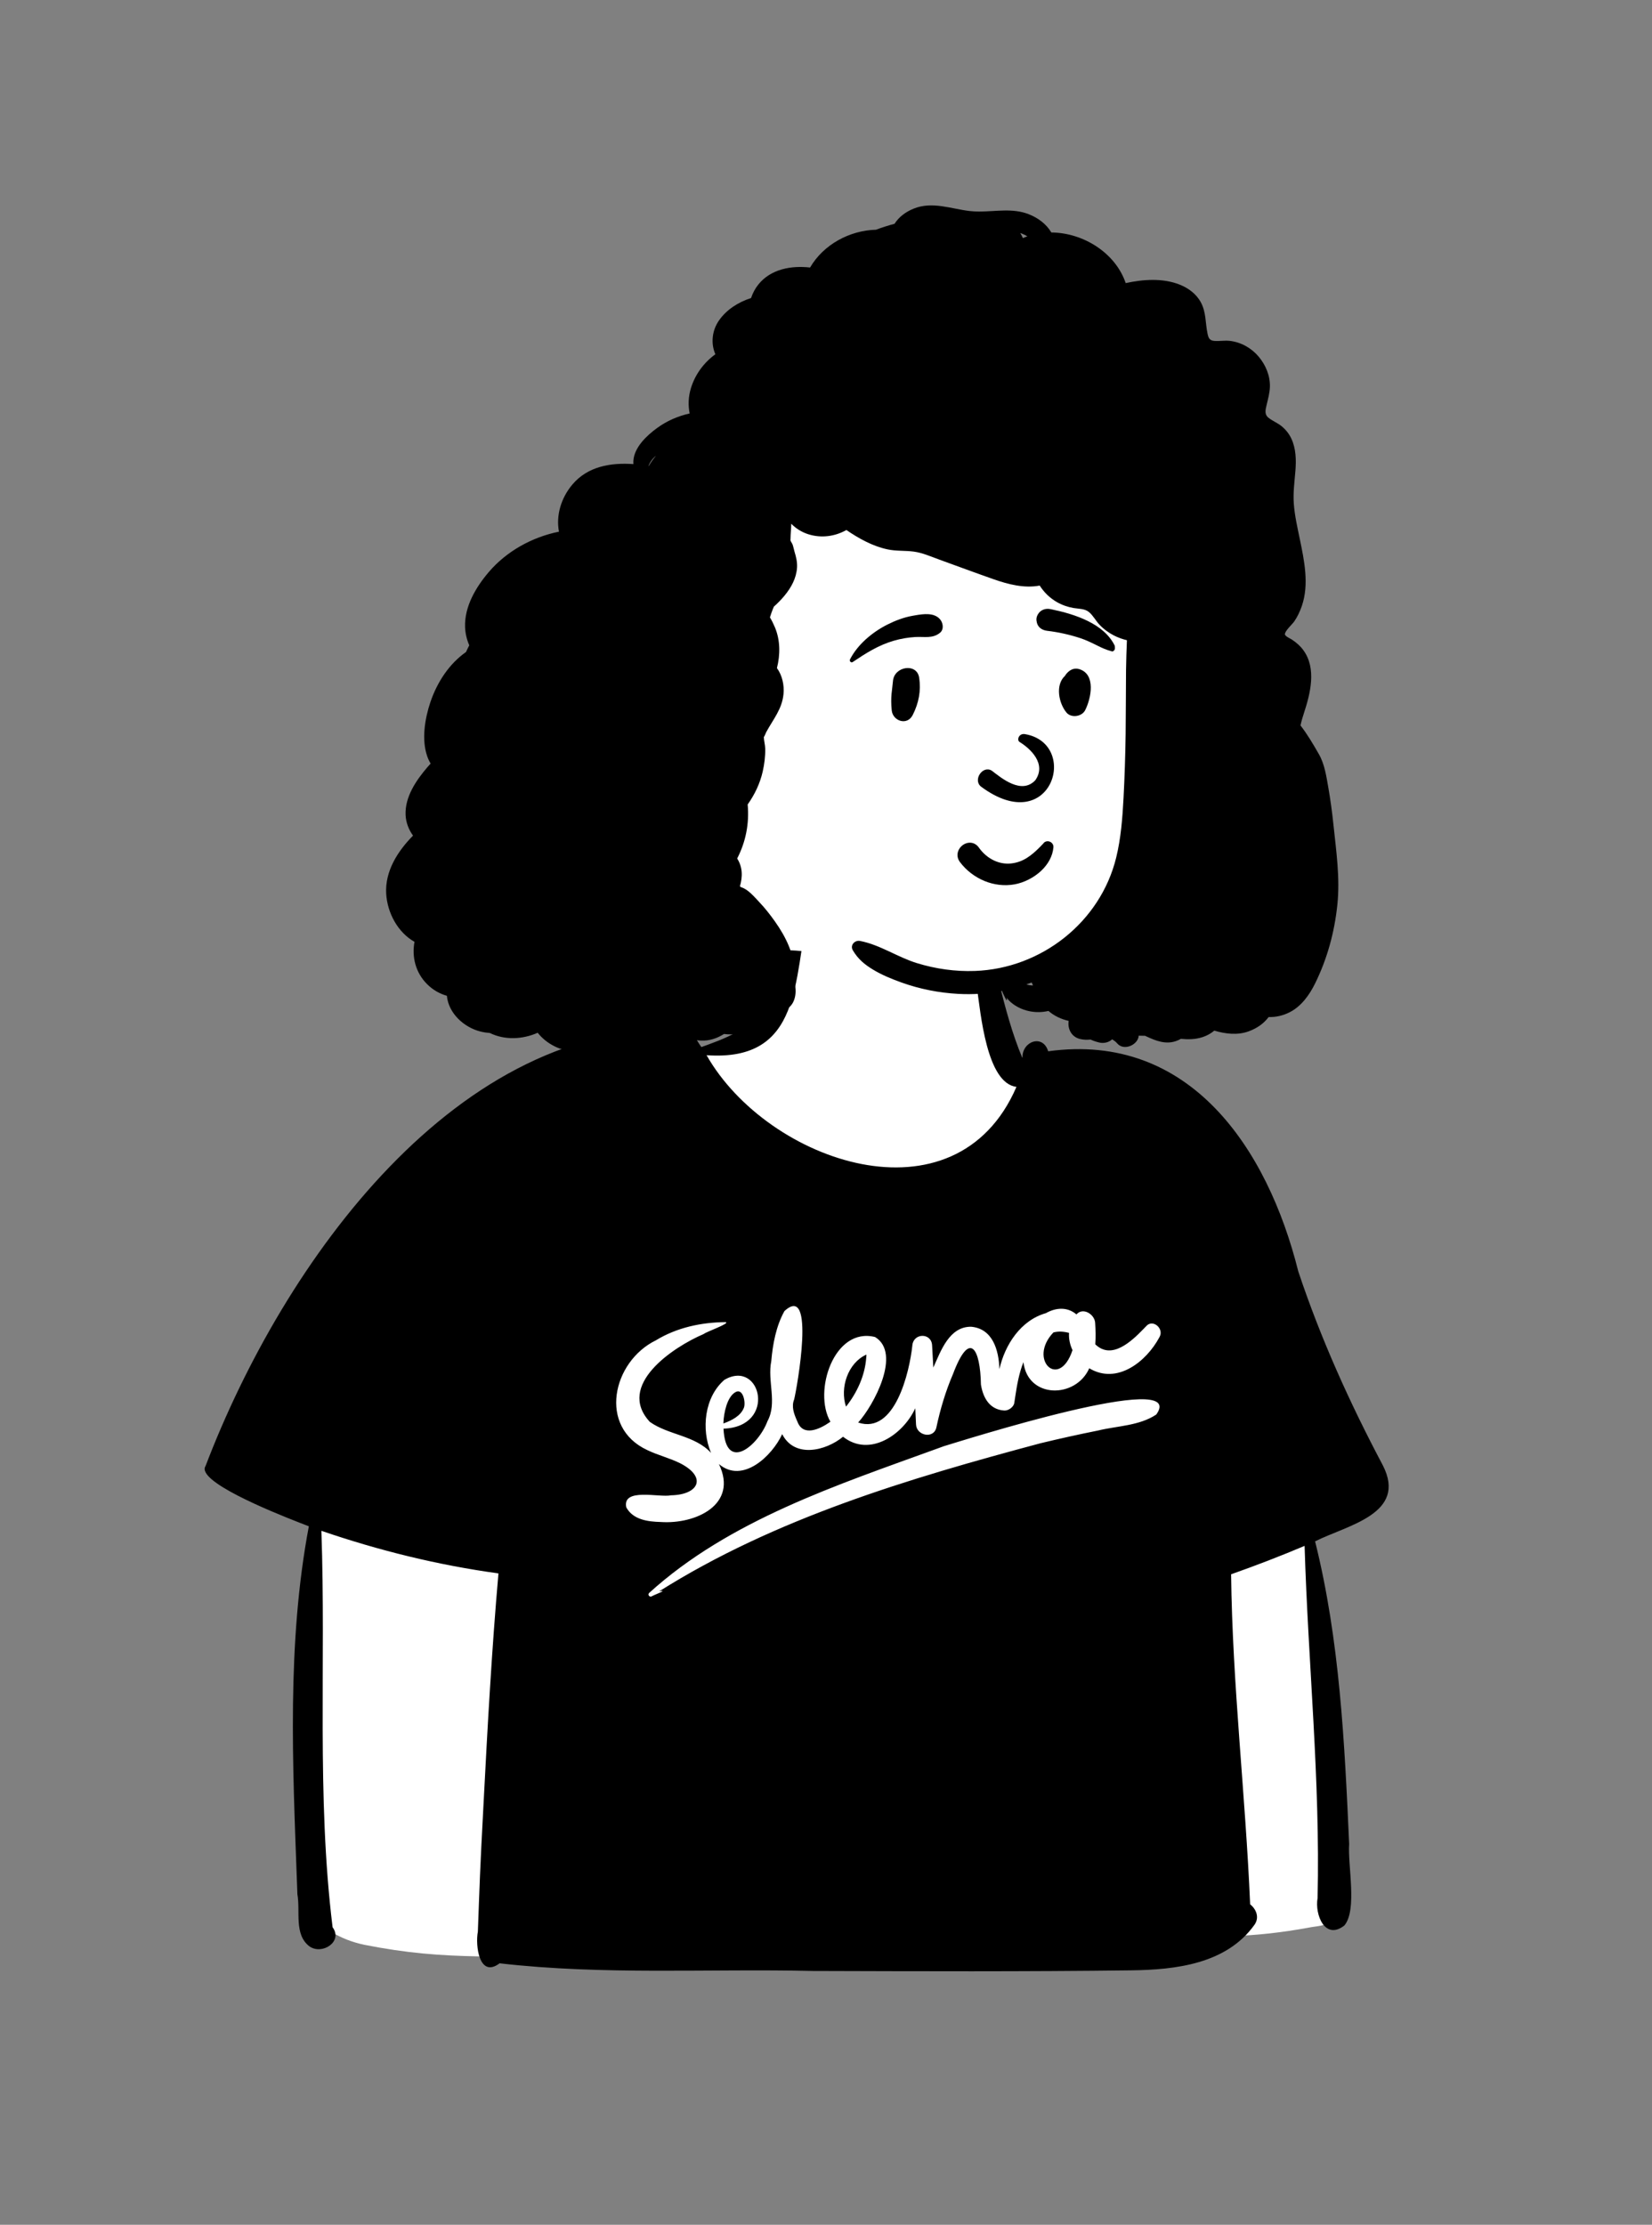 <svg width="150" height="202" viewBox="0 0 150 202" fill="none" xmlns="http://www.w3.org/2000/svg">
<rect x="0" y="0" width="150" height="202" fill="#808080" stroke="none"/>
<path fill-rule="evenodd" clip-rule="evenodd" d="M87.472 178.084C76.861 178.113 70.505 177.989 58.503 177.815C44.611 177.448 40.867 178.109 33.085 176.58C31.895 176.327 30.99 175.944 30.072 175.41C29.742 175.782 29.184 176.336 28.655 175.969C27.679 175.324 28.126 173.07 27.884 171.797C27.483 160.589 26.843 149.046 29.033 137.974C27.705 137.542 19.923 134.339 19.498 133.266C26.536 114.857 41.974 93.315 62.285 94.126C62.694 94.63 63.057 95.376 63.511 95.889C66.272 94.855 70.106 93.818 70.295 89.835C70.773 87.177 71.118 84.695 71.348 82.252C71.389 81.972 71.725 81.876 71.93 81.757C72.018 81.126 72.219 80.48 72.655 80.047C76.214 79.727 84.34 81.196 86.473 81.801C89.382 82.299 89.079 85.422 89.621 87.79C90.48 90.716 91.078 93.754 92.355 96.614C92.644 96.653 93.453 96.794 93.751 96.846C93.767 96.522 93.615 95.561 93.912 95.365C94.462 94.811 94.589 95.864 94.711 96.207C106.732 93.936 114.593 104.141 117.227 115.539C119.135 121.272 121.663 127.073 124.962 133.295C127.032 137.158 121.087 137.876 118.594 139.417C121.166 149.428 121.476 159.622 121.898 169.711C122.009 171.263 122.161 173.374 121.611 174.146C121.35 174.349 121.169 174.343 120.905 174.358C120.395 174.909 119.52 174.872 118.783 175.029C116.454 175.453 114.068 175.736 111.826 175.779C105.534 179.675 95.833 177.496 87.472 178.084Z" fill="white"/>
<path fill-rule="evenodd" clip-rule="evenodd" d="M70.473 82.245C70.803 80.589 73.534 80.973 73.41 82.642C72.032 88.856 72.871 96.42 64.156 95.808C69.688 105.542 86.771 111.463 92.293 98.683C89.572 98.358 89.034 91.923 88.705 89.672L88.692 89.471C88.619 88.313 88.643 87.24 89.339 86.25C90.033 86.77 90.312 87.711 90.547 88.57L90.72 89.258C91.295 91.55 91.897 93.832 92.811 96.019L92.843 96.024C92.797 94.54 94.701 93.862 95.173 95.452C108.055 93.677 115.102 104.312 117.882 115.434C119.91 121.522 122.554 127.379 125.557 133.041C127.823 137.465 122.32 138.477 119.409 139.949C121.648 148.923 122.087 158.22 122.502 167.423C122.364 169.388 123.252 173.417 122.067 174.826C120.311 176.2 119.365 173.844 119.635 172.334C119.887 161.654 118.776 151.022 118.456 140.359C116.258 141.288 114.034 142.144 111.784 142.939C111.899 152.945 113.088 162.95 113.512 172.905C114.069 173.344 114.376 174.104 113.901 174.767C111.356 178.318 106.755 178.848 102.706 178.899C93.072 179.02 83.427 178.982 73.791 178.954C64.327 178.739 54.78 179.346 45.365 178.26C43.52 179.647 43.143 176.658 43.39 175.384L43.484 172.83C43.547 171.128 43.614 169.426 43.7 167.725L43.915 163.577C44.274 156.665 44.655 149.756 45.258 142.858C39.79 142.11 34.399 140.782 29.181 138.99C29.61 150.966 28.729 163.071 30.199 174.986C31.168 176.303 29.224 177.538 28.089 176.714C26.681 175.64 27.285 173.539 27.003 171.993L26.967 170.994C26.573 160.216 26.035 149.211 28.043 138.581L27.18 138.246C24.546 137.218 17.775 134.467 18.663 133.111C25.732 114.58 41.546 92.415 62.49 93.469C63.021 93.837 63.292 94.555 63.686 95.069L64.309 94.843C66.722 93.959 69.343 92.839 69.414 89.867C69.871 87.335 70.233 84.803 70.473 82.245ZM104.989 128.433C107.989 124.235 87.18 130.87 85.701 131.308L85.144 131.511C76.03 134.825 66.205 138.03 58.937 144.637C58.785 144.804 58.975 145.035 59.172 144.942L59.198 144.927C59.487 144.766 60.739 144.319 59.852 144.488C70.352 137.864 82.552 134.225 94.472 131.042C96.204 130.623 97.945 130.238 99.692 129.887C101.455 129.458 103.444 129.463 104.989 128.433ZM72.107 127.067C72.364 126.021 74.088 116.404 71.224 119.042C70.461 120.426 70.168 122.03 70.03 123.588C69.661 125.404 70.593 127.362 69.686 129.037C68.875 131.224 65.892 133.78 65.693 129.716C70.573 129.549 69.108 123.363 65.785 125.275C63.966 126.833 63.651 129.767 64.562 131.916C63.091 130.314 60.706 130.309 59.003 129.1C55.929 125.775 61.093 122.316 63.905 121.118C64.063 120.944 66.368 120.14 65.88 120.043C63.672 120.063 61.46 120.533 59.555 121.695C55.612 123.619 54.27 129.577 58.781 131.665C59.756 132.135 60.824 132.388 61.789 132.873C64.223 134.135 63.436 135.721 60.924 135.767C59.891 135.993 56.481 135.047 56.863 136.858C57.48 137.991 58.823 138.16 60 138.191C63.145 138.407 67.055 136.63 65.278 132.929C67.423 134.757 70.103 132.201 71.022 130.215C72.142 132.413 74.959 131.751 76.549 130.45C78.977 132.363 82.025 130.237 83.106 127.861C83.129 128.356 83.151 128.85 83.175 129.344C83.224 130.357 84.793 130.682 85.025 129.594C85.377 127.941 85.864 126.306 86.533 124.752C88.072 120.666 89.013 122.508 89.067 125.71C89.257 126.912 89.858 127.989 91.186 128.07C91.557 128.093 92.04 127.763 92.097 127.376L92.174 126.864C92.335 125.792 92.523 124.687 92.928 123.679C93.318 127.016 97.686 127 98.903 124.233C101.43 125.75 104.081 123.631 105.259 121.439L105.294 121.373C105.706 120.623 104.66 119.717 104.062 120.422L103.854 120.638C102.727 121.805 100.933 123.498 99.45 122.057C99.499 121.406 99.479 120.742 99.439 120.102C99.391 119.339 98.339 118.661 97.74 119.343C96.897 118.626 95.849 118.729 94.966 119.229C92.681 119.876 91.241 122.101 90.745 124.314C90.692 122.546 90.114 120.628 88.173 120.462C86.184 120.445 85.423 122.669 84.745 124.166C84.706 123.496 84.668 122.825 84.634 122.155C84.575 121.001 82.975 121.013 82.844 122.121L82.841 122.155C82.589 124.548 81.264 130.282 77.92 129.16C79.33 127.606 81.88 122.871 79.456 121.396C75.724 120.456 73.809 126.346 75.401 129.086L75.318 129.144C74.409 129.772 72.907 130.47 72.399 129.064L72.341 128.934C72.081 128.339 71.851 127.695 72.107 127.067ZM66.769 126.405C67.475 125.992 67.727 127.359 67.546 127.817C67.257 128.553 66.469 128.963 65.684 129.243L65.686 129.16C65.721 128.32 66.001 126.854 66.769 126.405ZM78.664 122.992C78.68 123.091 78.654 123.211 78.65 123.302C78.529 124.913 77.813 126.46 76.817 127.716C76.243 126.009 76.983 123.752 78.664 122.992ZM95.651 120.979C96.109 120.858 96.595 120.892 97.067 121.02C97.033 121.557 97.149 122.094 97.383 122.587C96.164 126.247 93.3 123.429 95.651 120.979Z" fill="black"/>
<path fill-rule="evenodd" clip-rule="evenodd" d="M94.345 43.337C85.745 36.345 71.963 34.075 62.758 41.129C55.605 47.75 52.645 66.564 53.91 76.017C54.263 82.081 58.893 88.954 65.691 87.036C66.845 86.922 67.966 86.48 69.131 86.387C70.525 86.227 71.929 86.224 73.319 86.42C76.35 86.849 79.036 88.459 81.978 89.211C87.435 90.608 93.525 89.668 98.223 86.523C113.747 76.312 106.715 53.22 94.345 43.337Z" fill="white"/>
<path fill-rule="evenodd" clip-rule="evenodd" d="M93.199 89.378C93.359 89.323 93.518 89.266 93.677 89.207C93.687 89.244 93.704 89.279 93.724 89.313C93.746 89.368 93.768 89.421 93.793 89.475C93.594 89.477 93.395 89.441 93.199 89.378ZM92.88 21.617C92.809 21.459 92.728 21.307 92.637 21.16C92.859 21.232 93.081 21.332 93.283 21.46C93.147 21.506 93.013 21.558 92.88 21.617ZM58.91 42.305C58.901 42.303 58.892 42.302 58.883 42.3C58.999 41.99 59.207 41.696 59.437 41.485C59.478 41.447 59.523 41.411 59.566 41.375C59.322 41.665 59.101 41.975 58.91 42.305ZM121.066 74.792C120.951 73.701 120.804 72.614 120.615 71.533C120.433 70.499 120.28 69.392 119.753 68.474C119.23 67.559 118.706 66.671 118.084 65.867C118.172 65.456 118.29 65.07 118.392 64.759C118.98 62.967 119.56 60.691 118.337 59.025C118.053 58.639 117.707 58.344 117.311 58.077C117.142 57.963 116.862 57.86 116.733 57.703C116.641 57.592 116.673 57.652 116.669 57.597C116.646 57.301 117.339 56.677 117.502 56.443C117.805 56.01 118.031 55.522 118.204 55.024C118.886 53.051 118.422 50.879 118.012 48.902C117.795 47.854 117.555 46.804 117.477 45.734C117.403 44.729 117.541 43.748 117.622 42.749C117.7 41.762 117.679 40.745 117.257 39.832C117.05 39.387 116.738 38.994 116.357 38.688C115.986 38.389 115.523 38.215 115.161 37.917C114.8 37.62 114.903 37.218 114.998 36.807C115.127 36.25 115.29 35.697 115.306 35.121C115.335 34.118 114.926 33.141 114.286 32.382C113.627 31.599 112.686 31.069 111.668 30.95C111.203 30.895 110.745 30.988 110.282 30.955C109.825 30.924 109.725 30.695 109.639 30.276C109.44 29.317 109.521 28.37 109.049 27.476C108.631 26.68 107.887 26.141 107.064 25.823C105.557 25.24 103.803 25.36 102.213 25.704C101.275 22.942 98.344 21.13 95.461 21.108C95.011 20.344 94.249 19.773 93.379 19.439C91.941 18.883 90.418 19.207 88.919 19.207H88.913C88.762 19.198 88.612 19.194 88.462 19.195C88.32 19.187 88.179 19.176 88.038 19.16C86.333 18.958 84.646 18.26 82.957 18.944C82.204 19.249 81.605 19.718 81.225 20.318C80.654 20.473 80.09 20.651 79.537 20.858C77.141 20.921 74.766 22.206 73.554 24.29C71.848 24.097 69.996 24.425 68.868 25.82C68.573 26.182 68.346 26.609 68.195 27.061C67.044 27.433 65.98 28.097 65.283 29.096C64.647 30.008 64.525 31.187 64.955 32.165C63.928 32.91 63.125 33.975 62.738 35.234C62.503 35.998 62.468 36.788 62.62 37.541C61.568 37.774 60.562 38.207 59.671 38.856C58.737 39.536 57.57 40.618 57.509 41.864C57.504 41.956 57.508 42.047 57.515 42.138C55.459 41.994 53.362 42.342 51.972 43.992C50.929 45.229 50.475 46.822 50.754 48.273C48.307 48.77 45.994 50.049 44.38 51.941C43.208 53.316 42.166 55.063 42.228 56.935C42.248 57.499 42.38 58.066 42.609 58.591V58.592C42.511 58.777 42.41 58.982 42.313 59.201C40.798 60.261 39.697 61.924 39.077 63.757C38.576 65.241 38.261 67.169 38.796 68.68C38.877 68.911 38.98 69.128 39.101 69.329C39 69.436 38.904 69.544 38.812 69.652C37.79 70.846 36.756 72.351 36.827 73.995C36.855 74.657 37.101 75.323 37.503 75.87C36.09 77.302 34.953 79.11 35.065 81.128C35.162 82.885 36.126 84.669 37.636 85.513C37.384 86.867 37.721 88.295 38.775 89.352C39.301 89.88 39.92 90.228 40.577 90.414C40.723 92.009 42.138 93.292 43.64 93.661C43.92 93.73 44.2 93.772 44.478 93.792C45.831 94.455 47.443 94.379 48.822 93.771C49.229 94.287 49.758 94.709 50.376 95.011C50.626 95.134 50.89 95.236 51.166 95.318C53.114 95.895 55.112 95.113 56.816 94.2C56.87 94.171 56.971 94.135 57.06 94.094C57.295 94.357 57.724 94.617 57.948 94.745C58.706 95.181 59.633 95.383 60.504 95.326C61.526 95.258 62.426 94.921 63.261 94.441C63.382 94.462 63.505 94.473 63.628 94.48C64.413 94.522 65.112 94.273 65.741 93.881C66.157 93.936 66.583 93.93 67.015 93.855C67.965 94.096 68.891 93.712 69.635 93.101C69.965 92.83 70.243 92.512 70.541 92.209C70.851 91.894 71.087 91.82 71.449 91.609C72.305 91.108 72.408 89.837 72.037 88.919C72.108 88.758 72.148 88.579 72.148 88.38C72.146 86.646 71.347 85.055 70.366 83.667C69.928 83.048 69.452 82.443 68.93 81.893C68.51 81.452 67.921 80.737 67.3 80.558C67.262 80.53 67.222 80.503 67.183 80.477C67.304 80.055 67.374 79.626 67.344 79.188C67.313 78.738 67.168 78.312 66.935 77.948C67.716 76.435 68.045 74.775 67.888 73.043C68.524 72.141 69.005 71.146 69.253 70.055C69.406 69.38 69.494 68.67 69.482 67.978C69.477 67.646 69.355 67.226 69.353 66.882C69.371 66.99 69.512 66.585 69.567 66.484C70.197 65.313 71.007 64.4 71.141 63.02C71.22 62.213 71.029 61.321 70.545 60.659C70.855 59.437 70.851 58.125 70.363 56.96C70.233 56.648 70.082 56.344 69.91 56.055C69.989 55.811 70.063 55.565 70.157 55.344C70.194 55.257 70.23 55.168 70.267 55.079C70.621 54.766 70.951 54.425 71.228 54.09C71.842 53.348 72.312 52.498 72.371 51.518C72.399 51.028 72.284 50.558 72.142 50.092C72.079 49.882 72.041 49.648 71.966 49.442C71.925 49.328 71.824 49.212 71.789 49.105C71.781 49.081 71.774 49.062 71.769 49.046C71.774 49.03 71.778 48.998 71.778 48.936C71.779 48.466 71.841 48.007 71.844 47.555C72.274 47.989 72.792 48.313 73.38 48.503C74.566 48.884 75.803 48.711 76.853 48.124C77.983 48.898 79.252 49.599 80.584 49.88C81.374 50.048 82.167 49.979 82.961 50.082C83.749 50.185 84.511 50.529 85.254 50.797C86.907 51.395 88.556 52.009 90.214 52.591C91.553 53.06 93.001 53.433 94.403 53.169C94.797 53.776 95.308 54.289 95.963 54.666C96.433 54.934 96.948 55.115 97.48 55.206C97.951 55.285 98.503 55.254 98.884 55.577C99.257 55.891 99.49 56.359 99.824 56.713C100.197 57.108 100.657 57.45 101.14 57.696C101.527 57.894 101.922 58.036 102.323 58.129C102.288 59.023 102.254 59.915 102.243 60.81C102.224 62.753 102.232 64.697 102.206 66.641C102.179 68.578 102.118 70.516 102.016 72.45C101.919 74.266 101.783 76.088 101.35 77.859C99.915 83.736 94.537 87.945 88.516 88.159C86.729 88.223 84.96 87.972 83.251 87.446C81.481 86.901 79.9 85.778 78.085 85.433C77.61 85.344 77.163 85.822 77.435 86.281C77.903 87.07 78.472 87.551 79.25 88.025C80.064 88.521 80.972 88.889 81.867 89.211C83.515 89.802 85.258 90.145 87.006 90.24C88.34 90.313 89.679 90.222 90.985 89.971C91.077 90.252 91.239 90.525 91.362 90.786C91.38 90.824 91.442 90.797 91.43 90.758C91.41 90.693 91.397 90.635 91.392 90.588C91.831 91.161 92.51 91.557 93.207 91.75C93.698 91.886 94.22 91.928 94.726 91.87C94.89 91.852 95.045 91.824 95.2 91.79C95.715 92.242 96.374 92.543 97.035 92.693C96.922 93.384 97.263 94.137 98.054 94.333C98.386 94.416 98.705 94.417 99.024 94.387C99.282 94.507 99.559 94.601 99.853 94.665C100.236 94.749 100.694 94.642 100.983 94.365C101.141 94.476 101.289 94.553 101.435 94.73C102.038 95.457 103.338 94.877 103.395 94.036C103.586 94.036 103.779 94.039 103.971 94.046C104.016 94.066 104.062 94.087 104.109 94.11C104.95 94.501 105.821 94.842 106.751 94.535C106.922 94.478 107.079 94.406 107.221 94.323C107.876 94.382 108.522 94.383 109.187 94.168C109.579 94.041 109.948 93.84 110.255 93.576C111.28 93.877 112.362 94.013 113.381 93.64C114.145 93.361 114.76 92.922 115.192 92.342C115.854 92.366 116.526 92.206 117.131 91.891C118.167 91.355 118.893 90.336 119.399 89.314C120.513 87.06 121.172 84.639 121.431 82.142C121.686 79.683 121.322 77.237 121.066 74.792Z" fill="black"/>
<path fill-rule="evenodd" clip-rule="evenodd" d="M89.399 79.993C88.52 79.634 87.736 79.035 87.162 78.271C86.963 78.005 86.911 77.725 86.953 77.468C87 77.18 87.171 76.918 87.403 76.743C87.637 76.567 87.929 76.48 88.211 76.524C88.457 76.562 88.701 76.697 88.894 76.975L88.934 77.031C89.275 77.493 89.72 77.871 90.226 78.115C90.713 78.35 91.259 78.46 91.824 78.396C92.899 78.275 93.64 77.693 94.428 76.903C94.526 76.803 94.623 76.7 94.722 76.596C94.784 76.501 94.87 76.44 94.965 76.408C95.071 76.373 95.191 76.375 95.301 76.413C95.407 76.45 95.502 76.52 95.566 76.614C95.626 76.702 95.66 76.812 95.649 76.938C95.577 77.757 95.149 78.487 94.541 79.061C93.866 79.698 92.971 80.139 92.129 80.294C91.201 80.464 90.255 80.342 89.399 79.993ZM92.567 67.362C93.555 67.963 95.059 69.363 93.997 70.851C92.746 72.164 90.946 70.659 90.059 69.978C89.237 69.451 88.312 70.808 89.076 71.423C95.486 76.171 98.087 67.519 93.067 66.656C92.514 66.561 92.308 67.177 92.567 67.362ZM81.08 61.84C81.189 60.485 83.251 60.177 83.456 61.518C83.64 62.719 83.424 63.822 82.883 64.903C82.367 65.936 81.068 65.454 80.97 64.513C80.838 63.253 81.012 62.682 81.08 61.84ZM96.779 61.239C97.067 60.862 97.482 60.605 97.98 60.75C99.534 61.205 99.076 63.412 98.53 64.486C98.233 65.069 97.275 65.217 96.841 64.704C96.135 63.866 95.797 62.193 96.695 61.368C96.719 61.325 96.746 61.282 96.779 61.239ZM82.862 55.911L83.107 55.868C83.867 55.737 84.811 55.611 85.348 56.221C85.633 56.545 85.731 57.147 85.348 57.457C84.674 58.003 83.93 57.791 83.122 57.838C82.457 57.876 81.817 57.986 81.177 58.169C79.771 58.571 78.625 59.305 77.424 60.111C77.267 60.217 77.106 60.015 77.181 59.867C77.874 58.509 79.218 57.394 80.563 56.714C81.281 56.351 82.067 56.05 82.862 55.911ZM95.363 55.303L95.551 55.341C97.596 55.769 100.252 56.623 101.22 58.632C101.257 58.916 101.218 58.977 101.187 59.017L101.176 59.03C101.15 59.064 101.129 59.111 101.006 59.15C100.972 59.141 100.937 59.133 100.902 59.124C100.459 59.007 100.107 58.847 99.767 58.681L99.399 58.499C98.971 58.289 98.54 58.087 98.083 57.938C97.107 57.619 96.103 57.395 95.084 57.275C94.863 57.249 94.65 57.175 94.483 57.047C94.323 56.926 94.202 56.758 94.146 56.534C94.074 56.245 94.095 56.027 94.25 55.766C94.366 55.57 94.533 55.434 94.725 55.357C94.92 55.277 95.142 55.258 95.363 55.303Z" fill="black"/>
</svg>
